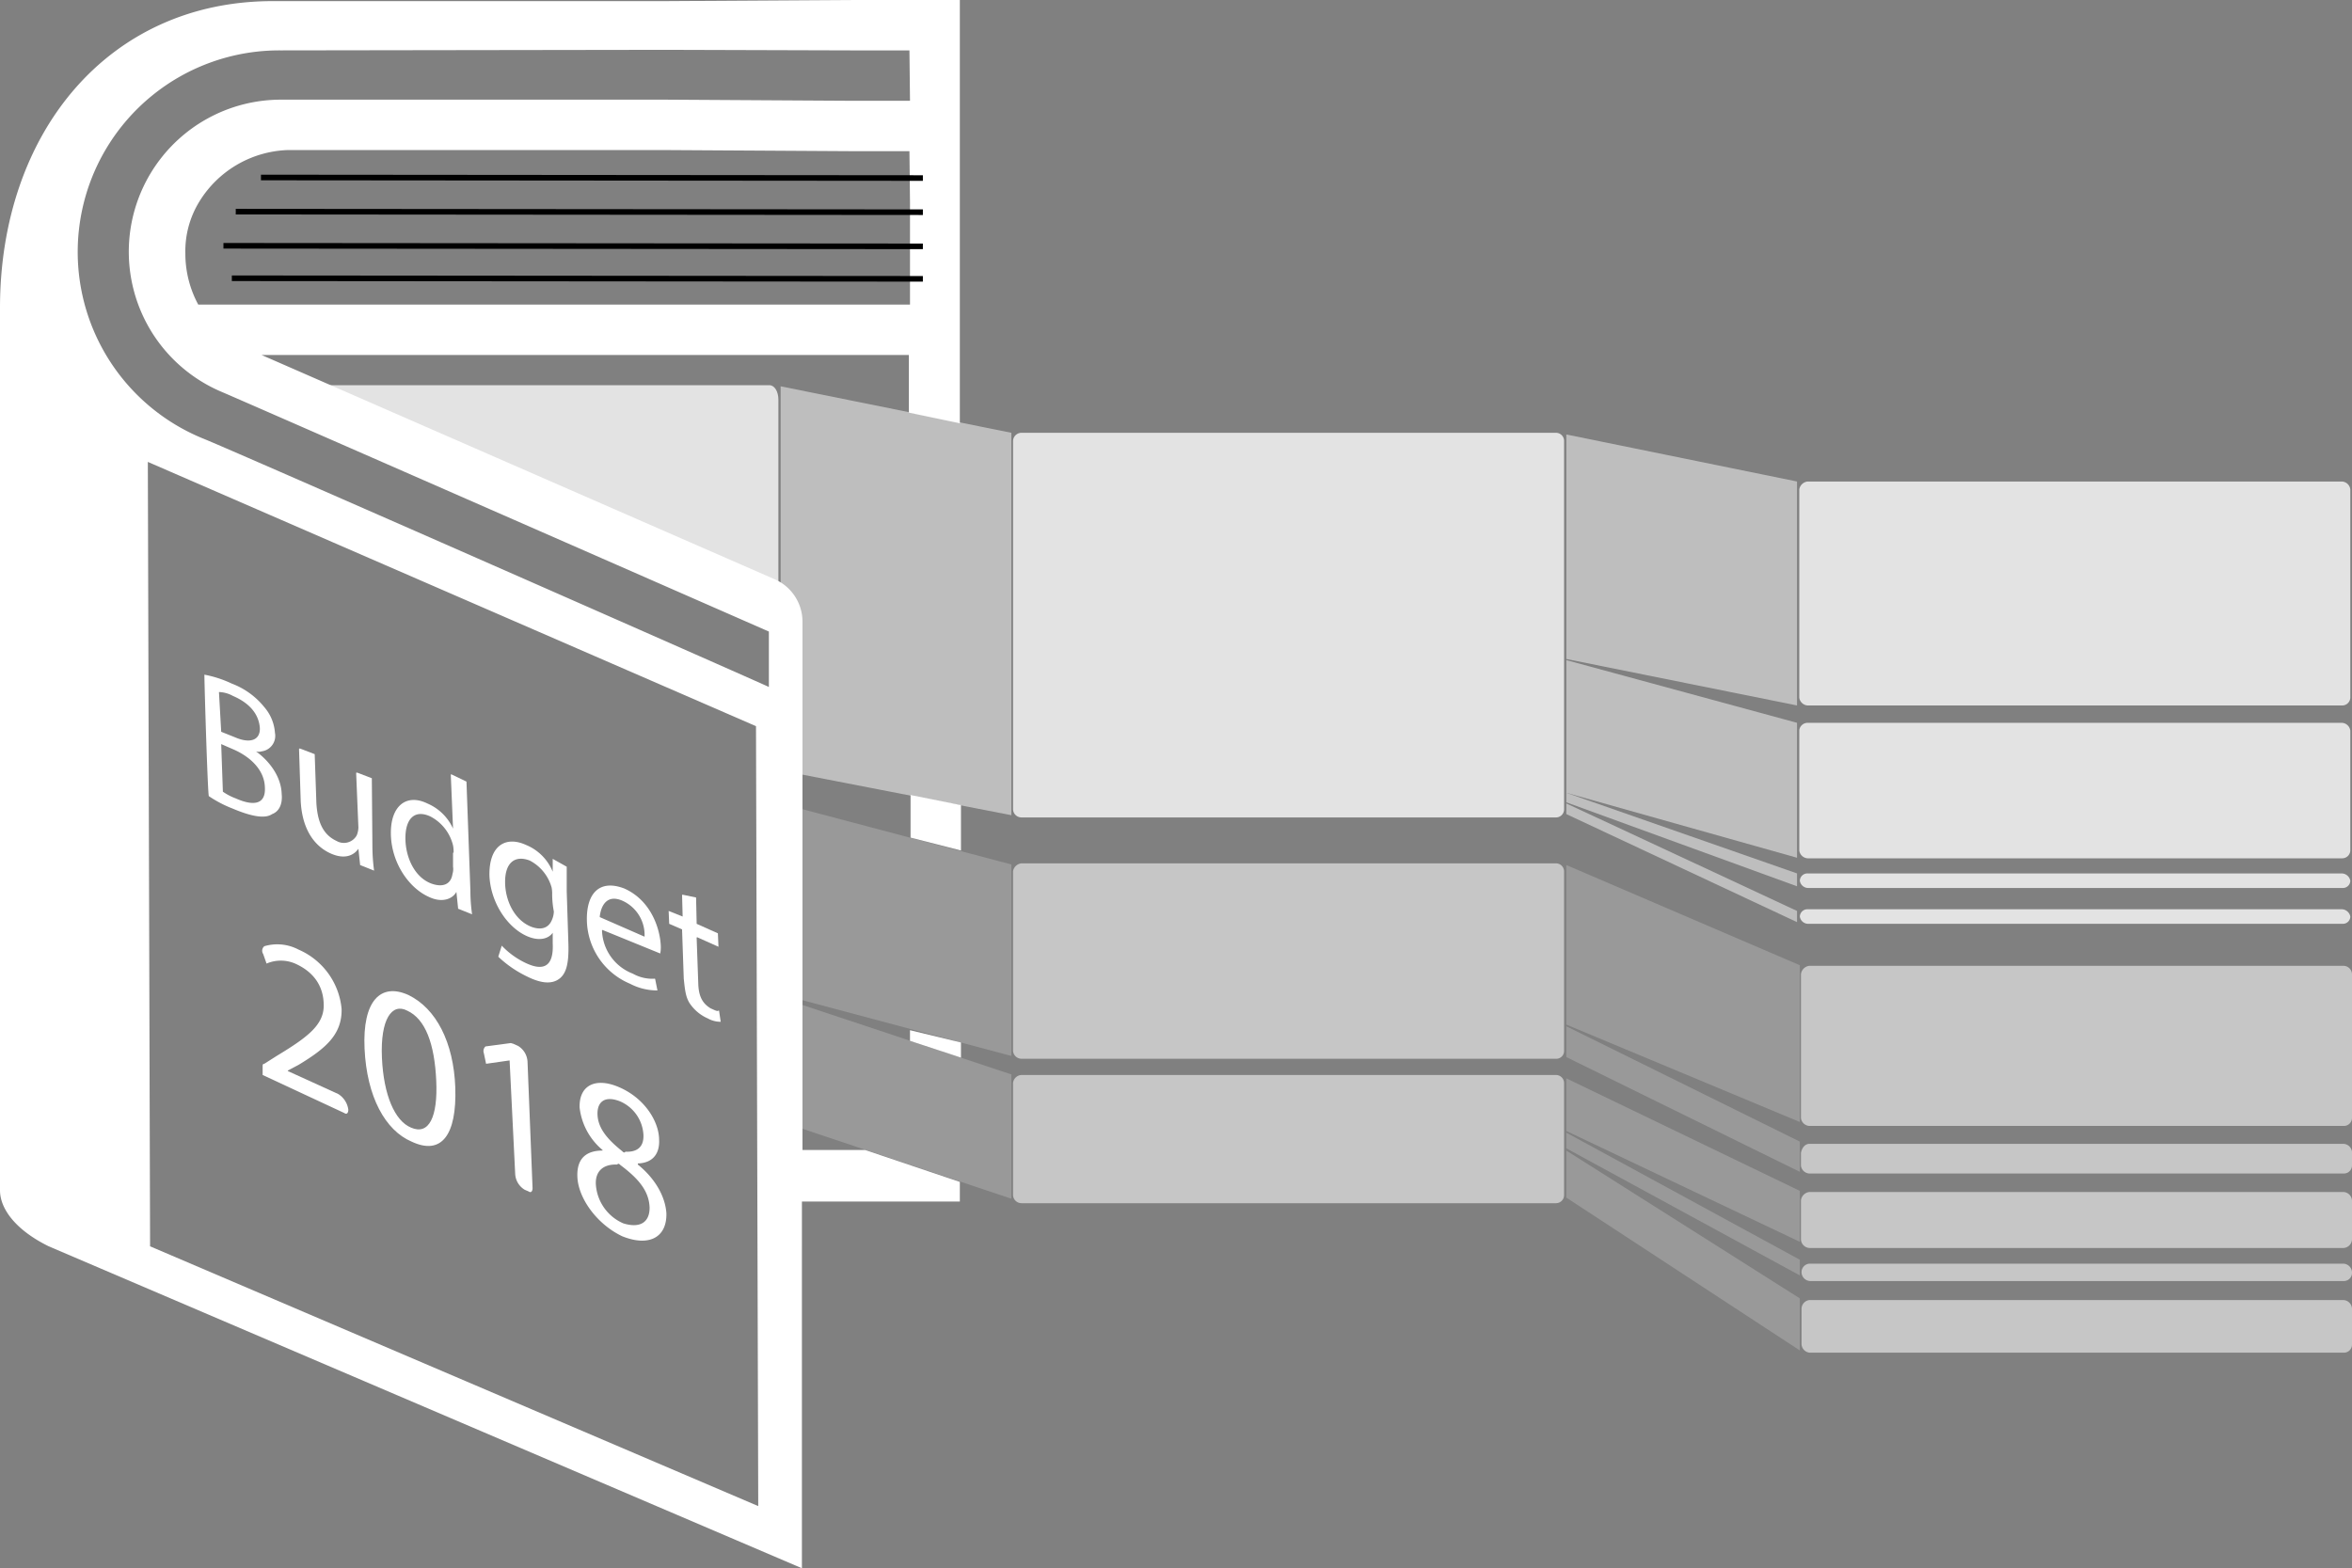 <svg xmlns="http://www.w3.org/2000/svg" viewBox="0 0 420 280.1">
  <rect x="0" y="0" width="420" height="280.1" fill="#808080" stroke="none"/>
  <title>partition-budget</title>
  <g>
    <path d="M236.7,117.3h95.4a1.45,1.45,0,0,1,1.5,1.4h0v65.9a1.45,1.45,0,0,1-1.5,1.4H236.7a1.52,1.52,0,0,1-1.5-1.4V118.7A1.52,1.52,0,0,1,236.7,117.3Z" transform="translate(-54.3 -40)" fill="#fff" fill-opacity="0.78"/>
    <path d="M377.1,126h95.4a1.6,1.6,0,0,1,1.5,1.4v37.2a1.45,1.45,0,0,1-1.5,1.4H377.1a1.6,1.6,0,0,1-1.5-1.4V127.4A1.7,1.7,0,0,1,377.1,126Z" transform="translate(-54.3 -40)" fill="#fff" fill-opacity="0.78"/>
    <path d="M377.1,169.1h95.4a1.6,1.6,0,0,1,1.5,1.4v21.4a1.45,1.45,0,0,1-1.5,1.4H377.1a1.6,1.6,0,0,1-1.5-1.4V170.4a1.51,1.51,0,0,1,1.5-1.3Z" transform="translate(-54.3 -40)" fill="#fff" fill-opacity="0.78"/>
    <path d="M377.1,196h95.4a1.6,1.6,0,0,1,1.5,1.3h0a1.32,1.32,0,0,1-1.3,1.3H377.2a1.51,1.51,0,0,1-1.5-1.3h0a1.35,1.35,0,0,1,1.4-1.3Z" transform="translate(-54.3 -40)" fill="#fff" fill-opacity="0.78"/>
    <path d="M377.1,202.4h95.4a1.6,1.6,0,0,1,1.5,1.3h0a1.32,1.32,0,0,1-1.3,1.3H377.2a1.51,1.51,0,0,1-1.5-1.3h0a1.35,1.35,0,0,1,1.4-1.3Z" transform="translate(-54.3 -40)" fill="#fff" fill-opacity="0.78"/>
    <g>
      <polygon points="139.4 69 139.4 137.6 180.6 145.6 180.6 77.3 139.4 69" fill="#fff" opacity="0.49" style="isolation: isolate"/>
      <polygon points="279.7 77.6 279.7 117.7 320.9 126 320.9 86 279.7 77.6" fill="#fff" opacity="0.49" style="isolation: isolate"/>
      <polygon points="279.7 117.9 279.7 141.6 320.9 153.2 320.9 129.1 279.7 117.9" fill="#fff" opacity="0.49" style="isolation: isolate"/>
      <polygon points="279.7 141.6 279.7 143.3 320.9 158.3 320.9 156 279.7 141.6" fill="#fff" opacity="0.49" style="isolation: isolate"/>
      <polygon points="279.7 143.5 279.7 145.4 320.9 164.7 320.9 162.7 279.7 143.5" fill="#fff" opacity="0.49" style="isolation: isolate"/>
    </g>
    <path d="M236.7,194.2h95.4a1.45,1.45,0,0,1,1.5,1.4h0v32.1a1.39,1.39,0,0,1-1.5,1.4H236.7a1.52,1.52,0,0,1-1.5-1.4V195.6A1.7,1.7,0,0,1,236.7,194.2Z" transform="translate(-54.3 -40)" fill="#fff" fill-opacity="0.55"/>
    <path d="M236.7,232h95.4a1.45,1.45,0,0,1,1.5,1.4h0v20.1a1.45,1.45,0,0,1-1.5,1.4H236.7a1.52,1.52,0,0,1-1.5-1.4V233.4A1.6,1.6,0,0,1,236.7,232Z" transform="translate(-54.3 -40)" fill="#fff" fill-opacity="0.55"/>
    <path d="M377.4,212.5h95.4a1.54,1.54,0,0,1,1.5,1.5h0v25.7a1.45,1.45,0,0,1-1.5,1.4H377.4a1.6,1.6,0,0,1-1.5-1.4V214A1.7,1.7,0,0,1,377.4,212.5Z" transform="translate(-54.3 -40)" fill="#fff" fill-opacity="0.55"/>
    <path d="M377.4,244.3h95.4a1.6,1.6,0,0,1,1.5,1.4v2.5a1.45,1.45,0,0,1-1.5,1.4H377.4a1.6,1.6,0,0,1-1.5-1.4v-2.3C376.1,244.9,376.7,244.3,377.4,244.3Z" transform="translate(-54.3 -40)" fill="#fff" fill-opacity="0.55"/>
    <path d="M377.4,252.9h95.4a1.61,1.61,0,0,1,1.5,1.5v7a1.61,1.61,0,0,1-1.5,1.5H377.4a1.61,1.61,0,0,1-1.5-1.5v-7A1.7,1.7,0,0,1,377.4,252.9Z" transform="translate(-54.3 -40)" fill="#fff" fill-opacity="0.55"/>
    <path d="M377.4,265.7h95.4a1.61,1.61,0,0,1,1.5,1.5v.1a1.45,1.45,0,0,1-1.4,1.5H377.5a1.61,1.61,0,0,1-1.5-1.5v-.1A1.52,1.52,0,0,1,377.4,265.7Z" transform="translate(-54.3 -40)" fill="#fff" fill-opacity="0.55"/>
    <path d="M377.4,272.2h95.4a1.61,1.61,0,0,1,1.5,1.5v6.4a1.45,1.45,0,0,1-1.4,1.5H377.5a1.61,1.61,0,0,1-1.5-1.5v-6.4A1.6,1.6,0,0,1,377.4,272.2Z" transform="translate(-54.3 -40)" fill="#fff" fill-opacity="0.55"/>
    <path d="M193.7,183.5v34.1l41.2,11V194.4Z" transform="translate(-54.3 -40)" fill="#fff" fill-opacity="0.2"/>
    <path d="M193.7,218.2v22.1l41.2,13.8V231.9Z" transform="translate(-54.3 -40)" fill="#fff" fill-opacity="0.2"/>
    <path d="M334,194.5V223l41.7,17.4v-28Z" transform="translate(-54.3 -40)" fill="#fff" fill-opacity="0.2"/>
    <path d="M334,223.3v5.5l41.7,20.5v-5.4Z" transform="translate(-54.3 -40)" fill="#fff" fill-opacity="0.2"/>
    <path d="M334,232.6V242l41.7,19.8v-9.1Z" transform="translate(-54.3 -40)" fill="#fff" fill-opacity="0.2"/>
    <path d="M334,242.3v2.8l41.7,22.7V265Z" transform="translate(-54.3 -40)" fill="#fff" fill-opacity="0.2"/>
    <path d="M334,245.5v8.4l41.7,27.3v-9.3Z" transform="translate(-54.3 -40)" fill="#fff" fill-opacity="0.2"/>
    <path d="M188.9,146c.9,0,4.4,4.2,4.4,2.8V111.4c0-1.5-.7-2.6-1.6-2.6H103.8" transform="translate(-54.3 -40)" fill="#fff" fill-opacity="0.78"/>
    <g>
      <path d="M101.2,232v-1.6c0-.3.1-.4.3-.4l2.2-1.4c5.8-3.5,8.6-5.7,8.4-9.4-.1-2.6-1.3-5.4-5.1-7.1a6.46,6.46,0,0,0-5.1,0l-.6-1.7a1.06,1.06,0,0,1,.2-1.4,8.12,8.12,0,0,1,6.1.6,12.82,12.82,0,0,1,7.7,10.6c.1,4.6-2.9,7.1-7.7,10l-1.9,1v.1l9,4.1a3.89,3.89,0,0,1,1.8,2.8h0c0,.6-.3.9-.7.6Z" transform="translate(-54.3 -40)" fill="#fff"/>
      <path d="M135.6,234.2c.3,8.6-2.5,12.2-7.8,9.7-4.7-2-8-8-8.4-16.6s2.9-11.8,7.8-9.6C132.2,220.1,135.3,226.2,135.6,234.2Zm-13.1-5.3c.3,6.7,2.3,11.3,5.2,12.5,3.2,1.4,4.8-1.9,4.5-8.4s-1.9-11-5.2-12.5C124.3,219.1,122.2,222,122.5,228.9Z" transform="translate(-54.3 -40)" fill="#fff"/>
      <path d="M145.3,229.4h0l-4.2.6-.4-1.9a1.1,1.1,0,0,1,.3-1.2l4.5-.6c.1,0,.3.1.4.1l.9.4a3.51,3.51,0,0,1,1.7,2.8l.9,22.6c0,.6-.3.9-.7.6l-.7-.3a3.51,3.51,0,0,1-1.7-2.8Z" transform="translate(-54.3 -40)" fill="#fff"/>
      <path d="M157.4,250.1c-.1-3.2,1.6-4.6,4.5-4.6v-.1a11.59,11.59,0,0,1-4.1-7.6c-.1-4.1,3-5.4,7.1-3.6,4.6,2,7.1,6.2,7.1,9.4.1,2.2-.9,4.1-3.8,4.2v.2c3.1,2.5,4.9,5.7,5.1,8.7.1,4.4-3.2,6-7.9,4.1C160.8,258.6,157.5,253.9,157.4,250.1Zm12.9,5.6c-.1-3-2-5.2-5.2-7.6-.3-.3-.4-.3-.6-.1-2.5-.1-3.9,1.2-3.8,3.5a8.16,8.16,0,0,0,4.9,7C168.5,259.4,170.3,258.4,170.3,255.7ZM161,239.1c.1,2.5,1.9,4.5,4.4,6.5.3.3.4.3.6.1,1.9.1,3.3-.7,3.2-3a6.91,6.91,0,0,0-4.2-6C162.2,235.6,160.9,236.9,161,239.1Z" transform="translate(-54.3 -40)" fill="#fff"/>
      <path d="M90.8,160.5h0a20.1,20.1,0,0,1,4.9,1.6,13.6,13.6,0,0,1,5.8,4.2,7.87,7.87,0,0,1,1.9,4.6,2.79,2.79,0,0,1-2.4,3.3h0a1.7,1.7,0,0,1-1,0h0c2,1.4,4.5,4.2,4.6,7.6.2,2-.6,3.2-1.7,3.6-1.3.9-3.8.4-7.1-1a21,21,0,0,1-4.2-2.2h0C91.4,182.2,90.8,162.4,90.8,160.5Zm3,10.2,2.5,1c2.8,1.2,4.5.4,4.4-1.7-.2-2.6-2-4.5-4.8-5.7a5.53,5.53,0,0,0-2.5-.7l.4,7.1Zm.3,10.7h0a10.08,10.08,0,0,0,2.3,1.2c2.9,1.3,5.4,1.3,5.2-2-.1-3.1-2.6-5.4-5.5-6.7l-2.3-1Z" transform="translate(-54.3 -40)" fill="#fff"/>
      <path d="M120.8,191a34,34,0,0,0,.3,4.5l-2.5-1v-.1l-.3-2.8h0c-.7,1-2.2,2-4.8.9s-5.2-3.8-5.5-9.4l-.3-9.3c0-.1,0-.1.2-.1l2.6,1v.1l.3,8.7c.2,3,1,5.5,3.6,6.7a2.62,2.62,0,0,0,3.6-1,3.93,3.93,0,0,0,.3-1.4l-.4-9.7c0-.1,0-.1.2-.1l2.6,1v.2Z" transform="translate(-54.3 -40)" fill="#fff"/>
      <path d="M137.6,179.6h0l.7,19.5a29.66,29.66,0,0,0,.3,4.2l-2.5-1v-.1l-.3-2.9h0c-.7,1.3-2.6,2-4.9.9-3.6-1.6-6.7-6.1-6.8-11.2s2.8-7.3,6.5-5.5a8.8,8.8,0,0,1,4.6,4.5h0l-.4-9.6a.1.1,0,0,1,.1-.1Zm-2.3,12.7a5.7,5.7,0,0,0-.1-1.3,7.91,7.91,0,0,0-4.1-5.2c-2.9-1.3-4.5.6-4.4,4.2.1,3.3,1.7,6.7,4.6,7.8,1.9.7,3.5.3,3.8-1.7a2.88,2.88,0,0,0,.1-1.3v-2.5Z" transform="translate(-54.3 -40)" fill="#fff"/>
      <path d="M155.5,194.8h0v4.4l.3,9.4c.1,3.6-.4,5.5-1.9,6.4s-3.5.4-5.5-.6a20.09,20.09,0,0,1-5.1-3.5v-.1l.6-1.9a14.24,14.24,0,0,0,4.5,3.2c2.9,1.3,4.8.6,4.6-3.6v-1.9h0c-.7,1-2.3,1.6-4.6.6-3.6-1.6-6.5-6.1-6.7-10.8-.1-5.5,3-7.1,6.5-5.5a8.7,8.7,0,0,1,4.8,4.8h0v-2.3Zm-2.6,5a5.7,5.7,0,0,0-.1-1.3,7.81,7.81,0,0,0-3.9-4.8c-2.6-1-4.5.3-4.4,4.1.1,3.2,1.7,6.5,4.6,7.7,1.8.7,3.2.3,3.8-1.3a3.93,3.93,0,0,0,.3-1.4A16.9,16.9,0,0,1,152.9,199.8Z" transform="translate(-54.3 -40)" fill="#fff"/>
      <path d="M161.9,206.1a.1.1,0,0,0-.1.1h0a8.56,8.56,0,0,0,5.5,7.7,7.06,7.06,0,0,0,3.9.9.1.1,0,0,1,.1.1h0l.4,2a10.44,10.44,0,0,1-4.9-1.2,12.54,12.54,0,0,1-7.7-11.3c-.1-4.9,2.3-7.4,6.7-5.7,4.9,2.2,6.4,7.4,6.5,10.3a5.7,5.7,0,0,1-.1,1.3Zm7.5,1.2h0a6.71,6.71,0,0,0-3.9-6.4c-2.9-1.3-3.9,1-4.1,2.8v.1Z" transform="translate(-54.3 -40)" fill="#fff"/>
      <path d="M178.6,200.3l.1,4.5v.2l3.8,1.7v.1l.1,2.3-3.8-1.7a.1.1,0,0,0-.1.1l.3,8.4c.1,2,.7,3.3,2.2,4.2.7.3,1.2.6,1.4.4h.1l.3,2a4.65,4.65,0,0,1-2.3-.6,7.5,7.5,0,0,1-3.1-2.5c-.9-1.2-1-2.8-1.2-4.6l-.3-8.7V206l-2.3-1h0l-.1-2.3,2.5,1-.1-3.8a.1.1,0,0,1,.1-.1l2.4.5Z" transform="translate(-54.3 -40)" fill="#fff"/>
    </g>
    <path d="M225.9,183.8l-9-1.8v7.6l9,2.3Z" transform="translate(-54.3 -40)" fill="#fff"/>
    <path d="M206.3,40l-33.2.2H103C73.5,40.2,54.3,63.9,54.3,95V252.6c0,3.3,2.8,7.1,8.7,10l134.5,57.5V254.6h28.2v-3.5l-16.9-5.7H197.6V151a8.26,8.26,0,0,0-5.1-7.6l-91.5-40H216.6v10.3l9.1,1.9V40ZM81.1,262.6l-.4-140.1,108.6,47.2.4,139.3ZM216.8,76.2V94.4H89.7a19.12,19.12,0,0,1-2.3-9v-.1A16.9,16.9,0,0,1,89.9,76a19.3,19.3,0,0,1,15.8-9.2h67.2l33.3.2h10.5m.1-9H206.3l-33.1-.2H104.5A27.17,27.17,0,0,0,93.9,110c3.8,1.6,97.7,42.8,97.7,42.8v9.9c-.7-.4-97.4-43-101.1-44.4A36,36,0,0,1,104.4,49l68.8-.1,33.1.1h10.4Z" transform="translate(-54.3 -40)" fill="#fff"/>
    <polygon points="162.5 185.9 162.5 184 171.6 186.2 171.6 188.9 162.5 185.9" fill="#fff"/>
    <line x1="41.4" y1="49.7" x2="164.8" y2="49.8" fill="#fff" stroke="#000" stroke-miterlimit="10"/>
    <line x1="39.9" y1="43.9" x2="164.8" y2="44" fill="#fff" stroke="#000" stroke-miterlimit="10"/>
    <line x1="46.6" y1="31.7" x2="164.8" y2="31.8" fill="#fff" stroke="#000" stroke-miterlimit="10"/>
    <line x1="42.1" y1="37.8" x2="164.8" y2="37.9" fill="#fff" stroke="#000" stroke-miterlimit="10"/>
  </g>
</svg>
